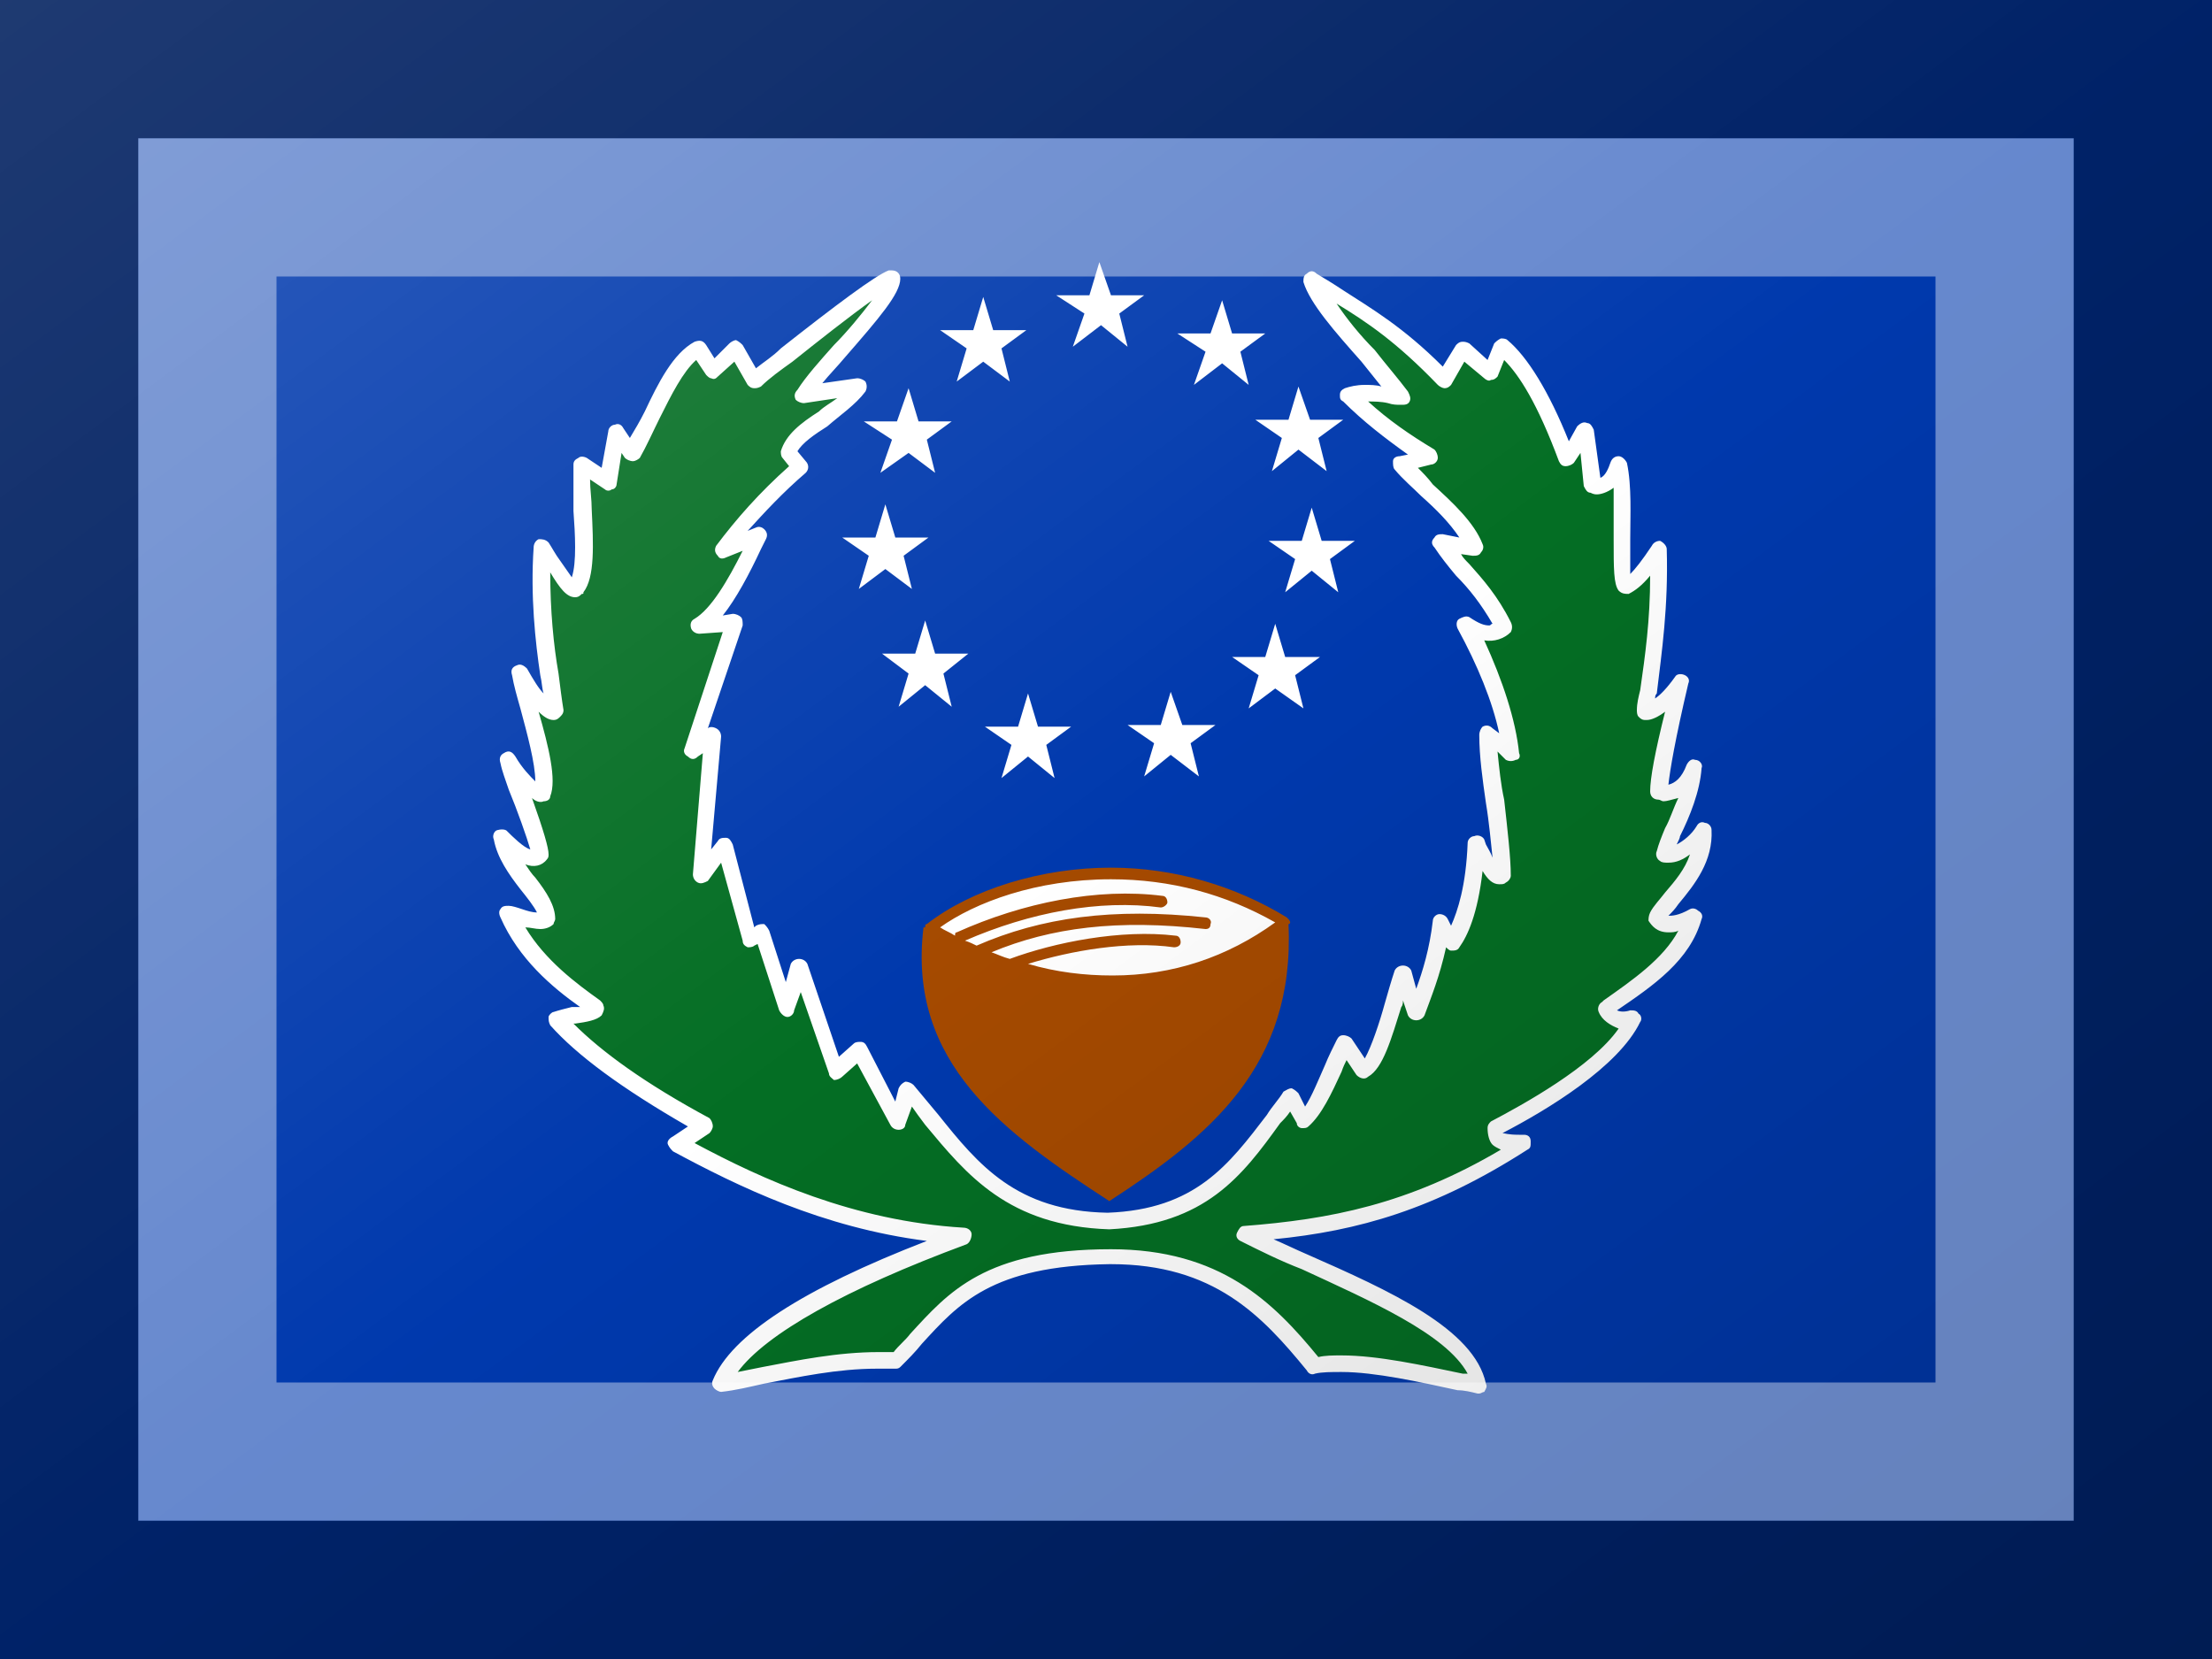 <?xml version="1.0"?>
<svg xmlns="http://www.w3.org/2000/svg" xmlns:xlink="http://www.w3.org/1999/xlink" version="1.1" width="480" height="360" viewBox="0 0 480 360">
<!-- Generated by Kreative Vexillo v1.0 -->
<style>
.blue{fill:rgb(0,57,173);}
.brown{fill:rgb(165,74,0);}
.green{fill:rgb(4,110,36);}
.white{fill:rgb(255,255,255);}
</style>
<defs>
<path id="cup" d="M 0.111 0.056 C 0.111 0.055 0.11 0.054 0.109 0.053 C 0.078 0.034 0.041 0.023 0.003 0.023 C -0.039 0.023 -0.081 0.036 -0.108 0.057 C -0.109 0.057 -0.109 0.058 -0.109 0.059 C -0.109 0.059 -0.109 0.059 -0.11 0.059 C -0.12 0.141 -0.061 0.183 0.002 0.224 C 0.062 0.185 0.114 0.143 0.11 0.057 C 0.111 0.057 0.111 0.056 0.111 0.056 Z M 0.004 0.088 C -0.013 0.088 -0.03 0.086 -0.047 0.081 C -0.021 0.073 0.013 0.067 0.041 0.071 C 0.043 0.071 0.045 0.07 0.045 0.068 C 0.045 0.066 0.044 0.064 0.042 0.064 C 0.009 0.06 -0.031 0.068 -0.058 0.078 C -0.058 0.078 -0.058 0.078 -0.058 0.078 C -0.062 0.077 -0.066 0.075 -0.069 0.074 C -0.033 0.059 0.007 0.054 0.06 0.06 C 0.062 0.06 0.063 0.059 0.063 0.057 C 0.064 0.055 0.062 0.053 0.06 0.053 C 0.004 0.047 -0.039 0.053 -0.078 0.07 C -0.08 0.069 -0.082 0.068 -0.085 0.067 C -0.046 0.05 -0.004 0.042 0.033 0.047 C 0.035 0.047 0.037 0.045 0.037 0.044 C 0.037 0.042 0.036 0.04 0.034 0.04 C -0.005 0.035 -0.05 0.044 -0.09 0.062 C -0.091 0.062 -0.091 0.063 -0.091 0.064 C -0.094 0.062 -0.097 0.061 -0.1 0.059 C -0.079 0.044 -0.042 0.03 0.003 0.03 C 0.039 0.03 0.072 0.039 0.102 0.056 C 0.073 0.077 0.04 0.088 0.004 0.088 Z"/>
<path id="leaves" d="M -0.129 -0.332 C -0.139 -0.329 -0.186 -0.291 -0.212 -0.271 L -0.224 -0.29 L -0.238 -0.277 L -0.245 -0.29 C -0.263 -0.281 -0.273 -0.247 -0.286 -0.227 L -0.295 -0.239 L -0.3 -0.209 L -0.316 -0.22 C -0.317 -0.196 -0.311 -0.157 -0.32 -0.145 C -0.324 -0.142 -0.334 -0.162 -0.34 -0.17 C -0.343 -0.128 -0.335 -0.092 -0.333 -0.071 C -0.339 -0.071 -0.346 -0.082 -0.354 -0.094 C -0.349 -0.072 -0.336 -0.034 -0.34 -0.021 C -0.345 -0.021 -0.354 -0.03 -0.361 -0.042 C -0.354 -0.022 -0.342 0.009 -0.342 0.015 C -0.347 0.022 -0.359 0.01 -0.365 0.005 C -0.361 0.024 -0.337 0.042 -0.338 0.054 C -0.342 0.058 -0.354 0.052 -0.361 0.051 C -0.349 0.077 -0.326 0.095 -0.308 0.107 C -0.308 0.112 -0.325 0.112 -0.331 0.114 C -0.31 0.139 -0.269 0.164 -0.243 0.179 L -0.259 0.189 C -0.21 0.216 -0.153 0.241 -0.087 0.245 C -0.154 0.269 -0.219 0.301 -0.233 0.334 C -0.203 0.329 -0.166 0.318 -0.127 0.32 C -0.1 0.293 -0.085 0.258 0.001 0.257 C 0.068 0.257 0.099 0.291 0.125 0.323 C 0.15 0.318 0.191 0.328 0.224 0.335 C 0.216 0.297 0.136 0.27 0.082 0.244 C 0.134 0.24 0.187 0.23 0.252 0.189 C 0.237 0.189 0.233 0.187 0.234 0.18 C 0.259 0.167 0.305 0.14 0.317 0.114 C 0.31 0.116 0.303 0.113 0.301 0.107 C 0.323 0.093 0.347 0.077 0.354 0.053 C 0.346 0.056 0.335 0.06 0.332 0.053 C 0.342 0.038 0.362 0.022 0.36 3.000535E-4 C 0.354 0.009 0.342 0.018 0.336 0.015 C 0.341 0.002 0.353 -0.019 0.354 -0.038 C 0.35 -0.024 0.34 -0.021 0.333 -0.023 C 0.333 -0.034 0.339 -0.06 0.347 -0.089 C 0.342 -0.082 0.333 -0.071 0.325 -0.071 C 0.329 -0.099 0.334 -0.129 0.333 -0.169 C 0.326 -0.157 0.32 -0.149 0.313 -0.147 C 0.308 -0.153 0.314 -0.194 0.309 -0.22 C 0.305 -0.209 0.299 -0.206 0.293 -0.207 L 0.289 -0.241 L 0.278 -0.224 C 0.264 -0.258 0.251 -0.281 0.239 -0.291 L 0.231 -0.275 L 0.215 -0.289 L 0.203 -0.271 C 0.17 -0.306 0.148 -0.316 0.124 -0.331 C 0.13 -0.314 0.16 -0.284 0.178 -0.261 C 0.169 -0.261 0.155 -0.265 0.146 -0.262 C 0.159 -0.249 0.175 -0.236 0.195 -0.224 L 0.178 -0.22 C 0.192 -0.204 0.215 -0.188 0.222 -0.169 L 0.202 -0.173 C 0.212 -0.158 0.227 -0.147 0.24 -0.122 C 0.236 -0.118 0.228 -0.116 0.216 -0.124 C 0.232 -0.097 0.242 -0.068 0.244 -0.046 L 0.23 -0.058 C 0.232 -0.029 0.239 0.009 0.239 0.028 C 0.234 0.03 0.228 0.019 0.223 0.008 C 0.222 0.041 0.215 0.059 0.209 0.069 L 0.202 0.056 C 0.199 0.081 0.192 0.097 0.187 0.11 L 0.179 0.087 C 0.172 0.107 0.165 0.14 0.155 0.146 L 0.144 0.129 C 0.136 0.144 0.129 0.167 0.119 0.176 L 0.112 0.161 C 0.083 0.198 0.065 0.233 0.001 0.236 C -0.068 0.234 -0.09 0.191 -0.12 0.157 L -0.126 0.177 L -0.149 0.133 L -0.163 0.146 L -0.185 0.083 L -0.193 0.108 L -0.208 0.062 L -0.215 0.066 L -0.23 0.01 L -0.245 0.028 L -0.237 -0.056 L -0.25 -0.047 L -0.224 -0.125 L -0.246 -0.122 C -0.232 -0.13 -0.221 -0.154 -0.209 -0.177 L -0.231 -0.168 C -0.22 -0.184 -0.206 -0.2 -0.185 -0.218 L -0.192 -0.226 C -0.188 -0.241 -0.161 -0.25 -0.149 -0.267 L -0.183 -0.261 C -0.167 -0.284 -0.129 -0.319 -0.129 -0.332 L -0.129 -0.332 Z"/>
<path id="stars" d="M -0.013 -0.311 L -0.03 -0.322 H -0.01 L -0.004 -0.342 L 0.003 -0.322 H 0.023 L 0.008 -0.311 L 0.013 -0.291 L -0.003 -0.304 L -0.02 -0.291 L -0.013 -0.311 Z M -0.09 -0.27 L -0.074 -0.282 L -0.058 -0.27 L -0.063 -0.29 L -0.048 -0.301 H -0.068 L -0.074 -0.321 L -0.08 -0.301 H -0.1 L -0.084 -0.29 L -0.09 -0.27 Z M -0.146 -0.246 L -0.129 -0.235 L -0.136 -0.215 L -0.119 -0.227 L -0.103 -0.215 L -0.108 -0.235 L -0.093 -0.246 H -0.113 L -0.119 -0.266 L -0.126 -0.246 H -0.146 Z M -0.133 -0.157 L -0.117 -0.145 L -0.122 -0.165 L -0.107 -0.176 H -0.127 L -0.133 -0.196 L -0.139 -0.176 H -0.159 L -0.143 -0.165 L -0.149 -0.145 L -0.133 -0.157 Z M -0.109 -0.087 L -0.093 -0.074 L -0.098 -0.094 L -0.083 -0.106 H -0.103 L -0.109 -0.126 L -0.115 -0.106 H -0.135 L -0.119 -0.094 L -0.125 -0.074 L -0.109 -0.087 Z M -0.073 -0.062 L -0.057 -0.051 L -0.063 -0.031 L -0.047 -0.044 L -0.031 -0.031 L -0.036 -0.051 L -0.021 -0.062 H -0.041 L -0.047 -0.082 L -0.053 -0.062 H -0.073 Z M 0.029 -0.052 L 0.023 -0.032 L 0.039 -0.045 L 0.056 -0.032 L 0.051 -0.052 L 0.066 -0.063 H 0.046 L 0.039 -0.083 L 0.033 -0.063 H 0.013 L 0.029 -0.052 Z M 0.108 -0.104 L 0.102 -0.124 L 0.096 -0.104 H 0.076 L 0.092 -0.093 L 0.086 -0.073 L 0.102 -0.085 L 0.119 -0.073 L 0.114 -0.093 L 0.129 -0.104 H 0.108 Z M 0.13 -0.174 L 0.124 -0.194 L 0.118 -0.174 H 0.098 L 0.114 -0.163 L 0.108 -0.143 L 0.124 -0.156 L 0.14 -0.143 L 0.135 -0.163 L 0.15 -0.174 H 0.13 Z M 0.106 -0.236 L 0.1 -0.216 L 0.116 -0.229 L 0.133 -0.216 L 0.128 -0.236 L 0.143 -0.247 H 0.123 L 0.116 -0.267 L 0.11 -0.247 H 0.09 L 0.106 -0.236 Z M 0.053 -0.268 L 0.07 -0.281 L 0.086 -0.268 L 0.081 -0.288 L 0.096 -0.299 H 0.076 L 0.07 -0.319 L 0.063 -0.299 H 0.043 L 0.06 -0.288 L 0.053 -0.268 Z M 0.357 0.049 C 0.359 0.05 0.36 0.052 0.359 0.054 C 0.352 0.079 0.33 0.094 0.308 0.109 C 0.31 0.11 0.313 0.11 0.316 0.109 C 0.318 0.109 0.32 0.109 0.321 0.111 C 0.323 0.112 0.323 0.115 0.322 0.116 C 0.309 0.143 0.266 0.169 0.239 0.183 C 0.24 0.183 0.242 0.184 0.249 0.184 C 0.25 0.184 0.251 0.184 0.252 0.184 C 0.254 0.184 0.256 0.185 0.256 0.188 S 0.256 0.192 0.254 0.193 C 0.198 0.229 0.152 0.242 0.101 0.247 C 0.108 0.25 0.114 0.253 0.121 0.256 C 0.171 0.278 0.222 0.301 0.229 0.334 C 0.23 0.336 0.229 0.337 0.228 0.339 C 0.227 0.339 0.226 0.34 0.225 0.34 C 0.224 0.34 0.224 0.34 0.224 0.34 C 0.22 0.339 0.216 0.338 0.212 0.338 C 0.189 0.333 0.162 0.327 0.142 0.327 C 0.136 0.327 0.13 0.327 0.126 0.328 C 0.124 0.329 0.122 0.328 0.121 0.326 C 0.094 0.293 0.065 0.262 0.003 0.262 L 0.002 0.262 C -0.069 0.263 -0.089 0.286 -0.111 0.31 C -0.115 0.315 -0.119 0.319 -0.124 0.324 C -0.125 0.325 -0.126 0.325 -0.127 0.325 C -0.131 0.325 -0.134 0.325 -0.138 0.325 C -0.162 0.325 -0.185 0.33 -0.206 0.334 C -0.215 0.336 -0.223 0.338 -0.232 0.339 C -0.233 0.339 -0.235 0.338 -0.236 0.337 C -0.237 0.336 -0.238 0.334 -0.237 0.332 C -0.226 0.305 -0.183 0.277 -0.108 0.248 C -0.171 0.24 -0.222 0.215 -0.261 0.194 C -0.262 0.193 -0.263 0.192 -0.264 0.19 S -0.263 0.186 -0.261 0.185 L -0.252 0.179 C -0.292 0.156 -0.319 0.136 -0.335 0.118 C -0.336 0.116 -0.336 0.115 -0.336 0.113 C -0.336 0.112 -0.334 0.11 -0.333 0.11 C -0.33 0.109 -0.326 0.108 -0.322 0.107 C -0.321 0.107 -0.319 0.107 -0.317 0.107 C -0.334 0.095 -0.354 0.078 -0.365 0.053 C -0.366 0.051 -0.366 0.049 -0.365 0.048 C -0.364 0.046 -0.362 0.046 -0.36 0.046 C -0.358 0.046 -0.355 0.047 -0.352 0.048 C -0.349 0.049 -0.346 0.05 -0.343 0.05 C -0.345 0.046 -0.349 0.041 -0.353 0.036 C -0.36 0.027 -0.367 0.017 -0.369 0.006 C -0.37 0.004 -0.369 0.001 -0.367 4.0006824E-4 S -0.362 -2.9993174E-4 -0.361 0.001 C -0.358 0.004 -0.351 0.011 -0.347 0.012 C -0.349 0.005 -0.355 -0.012 -0.36 -0.024 C -0.362 -0.03 -0.364 -0.035 -0.365 -0.04 C -0.366 -0.043 -0.365 -0.045 -0.363 -0.046 C -0.36 -0.048 -0.358 -0.047 -0.356 -0.044 C -0.352 -0.037 -0.347 -0.032 -0.344 -0.029 C -0.344 -0.04 -0.349 -0.058 -0.353 -0.073 C -0.355 -0.08 -0.357 -0.087 -0.358 -0.093 C -0.359 -0.096 -0.358 -0.098 -0.355 -0.099 C -0.353 -0.1 -0.351 -0.099 -0.349 -0.097 C -0.345 -0.09 -0.342 -0.085 -0.339 -0.082 C -0.34 -0.085 -0.34 -0.089 -0.341 -0.093 C -0.344 -0.113 -0.347 -0.141 -0.345 -0.17 C -0.345 -0.172 -0.344 -0.174 -0.342 -0.175 C -0.34 -0.175 -0.338 -0.175 -0.336 -0.173 C -0.334 -0.17 -0.332 -0.166 -0.329 -0.162 C -0.327 -0.159 -0.324 -0.155 -0.322 -0.152 C -0.319 -0.161 -0.32 -0.178 -0.321 -0.192 C -0.321 -0.202 -0.321 -0.212 -0.321 -0.22 C -0.321 -0.222 -0.32 -0.223 -0.318 -0.224 C -0.317 -0.225 -0.315 -0.225 -0.313 -0.224 L -0.304 -0.218 L -0.3 -0.24 C -0.3 -0.242 -0.298 -0.244 -0.296 -0.244 C -0.294 -0.245 -0.292 -0.244 -0.291 -0.242 L -0.287 -0.236 C -0.284 -0.241 -0.281 -0.246 -0.278 -0.252 C -0.27 -0.269 -0.261 -0.287 -0.248 -0.294 C -0.245 -0.295 -0.243 -0.295 -0.241 -0.292 L -0.236 -0.284 L -0.227 -0.293 C -0.226 -0.294 -0.224 -0.295 -0.223 -0.295 C -0.221 -0.294 -0.22 -0.293 -0.219 -0.292 L -0.211 -0.278 C -0.206 -0.282 -0.201 -0.285 -0.196 -0.29 C -0.163 -0.316 -0.139 -0.334 -0.131 -0.337 C -0.13 -0.337 -0.13 -0.337 -0.129 -0.337 C -0.126 -0.337 -0.124 -0.335 -0.124 -0.332 C -0.124 -0.323 -0.137 -0.308 -0.157 -0.285 C -0.162 -0.279 -0.167 -0.274 -0.171 -0.269 L -0.15 -0.272 C -0.148 -0.272 -0.146 -0.271 -0.145 -0.27 C -0.144 -0.268 -0.144 -0.266 -0.145 -0.264 C -0.151 -0.256 -0.16 -0.25 -0.168 -0.243 C -0.176 -0.238 -0.183 -0.233 -0.186 -0.228 L -0.181 -0.222 C -0.179 -0.22 -0.179 -0.217 -0.181 -0.215 C -0.195 -0.203 -0.206 -0.191 -0.216 -0.18 L -0.211 -0.182 C -0.209 -0.183 -0.207 -0.182 -0.206 -0.181 C -0.204 -0.179 -0.204 -0.177 -0.205 -0.175 L -0.208 -0.169 C -0.215 -0.154 -0.223 -0.139 -0.231 -0.129 L -0.225 -0.13 C -0.223 -0.13 -0.221 -0.129 -0.22 -0.128 C -0.219 -0.127 -0.219 -0.125 -0.219 -0.123 L -0.24 -0.061 C -0.239 -0.062 -0.237 -0.062 -0.235 -0.061 C -0.233 -0.06 -0.232 -0.058 -0.232 -0.056 L -0.238 0.012 L -0.234 0.007 C -0.233 0.005 -0.231 0.005 -0.229 0.005 C -0.227 0.005 -0.226 0.007 -0.225 0.009 L -0.212 0.059 L -0.211 0.058 C -0.209 0.057 -0.208 0.057 -0.206 0.057 C -0.205 0.058 -0.204 0.059 -0.203 0.061 L -0.193 0.092 L -0.19 0.081 C -0.189 0.079 -0.187 0.078 -0.185 0.078 C -0.183 0.078 -0.181 0.079 -0.18 0.081 L -0.161 0.137 L -0.152 0.129 C -0.151 0.128 -0.149 0.128 -0.148 0.128 C -0.146 0.128 -0.145 0.129 -0.144 0.131 L -0.127 0.164 L -0.125 0.156 C -0.124 0.154 -0.123 0.153 -0.121 0.152 C -0.119 0.152 -0.117 0.153 -0.116 0.154 C -0.111 0.16 -0.106 0.166 -0.101 0.172 C -0.077 0.202 -0.054 0.23 0.001 0.231 C 0.054 0.229 0.074 0.202 0.097 0.172 C 0.1 0.167 0.104 0.163 0.107 0.158 C 0.109 0.157 0.11 0.156 0.112 0.156 C 0.114 0.157 0.115 0.158 0.116 0.159 L 0.12 0.167 C 0.124 0.161 0.128 0.151 0.132 0.142 C 0.134 0.137 0.137 0.131 0.139 0.127 C 0.14 0.125 0.141 0.124 0.143 0.124 C 0.145 0.124 0.147 0.125 0.148 0.126 L 0.156 0.138 C 0.16 0.131 0.165 0.116 0.168 0.105 C 0.17 0.098 0.172 0.091 0.174 0.085 C 0.175 0.083 0.177 0.082 0.179 0.082 C 0.181 0.082 0.183 0.083 0.184 0.085 L 0.187 0.096 C 0.191 0.085 0.195 0.072 0.197 0.055 C 0.197 0.053 0.199 0.051 0.201 0.051 C 0.203 0.051 0.205 0.052 0.206 0.054 L 0.208 0.058 C 0.212 0.049 0.217 0.034 0.218 0.008 C 0.218 0.006 0.22 0.004 0.222 0.004 C 0.224 0.003 0.227 0.004 0.228 0.006 L 0.229 0.009 C 0.23 0.011 0.232 0.014 0.233 0.017 C 0.232 0.008 0.231 -0.004 0.229 -0.016 C 0.227 -0.03 0.225 -0.044 0.225 -0.057 C 0.225 -0.059 0.226 -0.061 0.227 -0.062 C 0.229 -0.063 0.231 -0.063 0.233 -0.061 L 0.237 -0.058 C 0.233 -0.077 0.224 -0.099 0.212 -0.121 C 0.211 -0.123 0.211 -0.126 0.213 -0.127 S 0.217 -0.129 0.219 -0.128 C 0.225 -0.124 0.228 -0.123 0.231 -0.123 C 0.232 -0.123 0.232 -0.124 0.233 -0.124 C 0.226 -0.136 0.219 -0.145 0.211 -0.153 C 0.206 -0.159 0.202 -0.164 0.198 -0.17 C 0.196 -0.172 0.196 -0.174 0.198 -0.176 C 0.199 -0.178 0.201 -0.178 0.203 -0.178 L 0.213 -0.176 C 0.207 -0.185 0.199 -0.193 0.19 -0.201 C 0.185 -0.206 0.179 -0.211 0.174 -0.217 C 0.173 -0.218 0.173 -0.22 0.173 -0.222 S 0.175 -0.225 0.177 -0.225 L 0.182 -0.226 C 0.168 -0.236 0.155 -0.246 0.143 -0.258 C 0.141 -0.259 0.141 -0.26 0.141 -0.262 C 0.141 -0.264 0.142 -0.265 0.144 -0.266 C 0.147 -0.267 0.151 -0.268 0.156 -0.268 C 0.159 -0.268 0.163 -0.268 0.166 -0.267 C 0.162 -0.272 0.158 -0.277 0.154 -0.282 C 0.138 -0.3 0.123 -0.317 0.119 -0.33 C 0.119 -0.332 0.119 -0.334 0.121 -0.335 C 0.123 -0.337 0.125 -0.337 0.127 -0.335 C 0.132 -0.332 0.137 -0.329 0.143 -0.325 C 0.16 -0.314 0.179 -0.303 0.203 -0.279 L 0.211 -0.292 C 0.212 -0.293 0.213 -0.294 0.215 -0.294 C 0.216 -0.294 0.217 -0.294 0.219 -0.293 L 0.23 -0.283 L 0.234 -0.293 C 0.235 -0.294 0.236 -0.295 0.238 -0.296 C 0.239 -0.296 0.241 -0.296 0.242 -0.295 C 0.254 -0.285 0.267 -0.264 0.279 -0.234 L 0.284 -0.243 C 0.286 -0.245 0.288 -0.246 0.29 -0.245 C 0.292 -0.245 0.293 -0.243 0.294 -0.241 L 0.298 -0.212 C 0.301 -0.213 0.303 -0.218 0.304 -0.221 C 0.305 -0.224 0.307 -0.225 0.309 -0.225 C 0.311 -0.225 0.313 -0.223 0.314 -0.221 C 0.317 -0.207 0.316 -0.189 0.316 -0.175 C 0.316 -0.168 0.316 -0.159 0.316 -0.154 C 0.319 -0.157 0.323 -0.162 0.329 -0.171 C 0.33 -0.173 0.332 -0.174 0.334 -0.174 C 0.336 -0.173 0.338 -0.171 0.338 -0.169 C 0.339 -0.134 0.335 -0.107 0.332 -0.082 C 0.331 -0.081 0.331 -0.08 0.331 -0.079 C 0.334 -0.081 0.338 -0.085 0.343 -0.092 C 0.344 -0.094 0.347 -0.094 0.349 -0.093 C 0.351 -0.092 0.352 -0.09 0.351 -0.088 C 0.343 -0.054 0.34 -0.036 0.339 -0.027 C 0.343 -0.028 0.347 -0.031 0.35 -0.039 C 0.351 -0.041 0.353 -0.043 0.355 -0.042 C 0.358 -0.042 0.36 -0.039 0.359 -0.037 C 0.358 -0.023 0.352 -0.008 0.346 0.004 C 0.346 0.005 0.345 0.007 0.344 0.009 C 0.348 0.007 0.353 0.003 0.356 -0.002 C 0.357 -0.004 0.359 -0.005 0.361 -0.004 C 0.363 -0.004 0.365 -0.002 0.365 2.0007323E-4 C 0.366 0.019 0.355 0.033 0.345 0.045 C 0.343 0.048 0.341 0.05 0.339 0.052 C 0.341 0.052 0.345 0.052 0.352 0.048 C 0.354 0.047 0.356 0.048 0.357 0.049 Z M 0.345 0.061 C 0.343 0.062 0.341 0.062 0.339 0.062 C 0.332 0.062 0.329 0.058 0.327 0.055 C 0.327 0.054 0.327 0.052 0.328 0.05 C 0.33 0.046 0.334 0.042 0.337 0.038 C 0.343 0.031 0.349 0.024 0.352 0.015 C 0.348 0.018 0.344 0.02 0.339 0.02 C 0.337 0.02 0.335 0.02 0.334 0.019 C 0.332 0.018 0.331 0.015 0.332 0.013 C 0.333 0.009 0.335 0.004 0.337 -8.000005E-4 C 0.34 -0.006 0.342 -0.013 0.345 -0.019 C 0.341 -0.018 0.338 -0.017 0.336 -0.017 C 0.335 -0.017 0.334 -0.018 0.333 -0.018 C 0.33 -0.018 0.328 -0.02 0.328 -0.023 C 0.328 -0.031 0.331 -0.047 0.337 -0.071 C 0.333 -0.068 0.329 -0.066 0.326 -0.066 C 0.326 -0.066 0.326 -0.066 0.326 -0.066 C 0.325 -0.066 0.325 -0.066 0.325 -0.066 C 0.323 -0.066 0.322 -0.067 0.321 -0.068 S 0.32 -0.071 0.32 -0.072 C 0.32 -0.076 0.321 -0.08 0.322 -0.084 C 0.325 -0.105 0.328 -0.126 0.328 -0.153 C 0.323 -0.147 0.319 -0.144 0.315 -0.142 C 0.313 -0.142 0.311 -0.142 0.309 -0.144 C 0.306 -0.148 0.306 -0.157 0.306 -0.175 C 0.306 -0.185 0.306 -0.196 0.306 -0.206 C 0.302 -0.203 0.298 -0.202 0.296 -0.202 C 0.295 -0.202 0.294 -0.202 0.292 -0.203 C 0.29 -0.203 0.289 -0.205 0.288 -0.207 L 0.286 -0.227 L 0.282 -0.221 C 0.281 -0.22 0.279 -0.219 0.277 -0.219 C 0.275 -0.219 0.274 -0.22 0.273 -0.222 C 0.26 -0.257 0.249 -0.274 0.24 -0.283 L 0.236 -0.273 C 0.235 -0.272 0.234 -0.271 0.232 -0.271 C 0.231 -0.27 0.229 -0.271 0.228 -0.272 L 0.216 -0.282 L 0.208 -0.268 C 0.207 -0.267 0.206 -0.266 0.204 -0.266 C 0.203 -0.266 0.201 -0.267 0.2 -0.268 C 0.175 -0.294 0.157 -0.306 0.139 -0.317 C 0.145 -0.308 0.153 -0.298 0.162 -0.289 C 0.169 -0.28 0.176 -0.272 0.182 -0.264 C 0.183 -0.262 0.184 -0.26 0.183 -0.258 S 0.18 -0.256 0.178 -0.256 C 0.175 -0.256 0.173 -0.256 0.17 -0.257 C 0.166 -0.258 0.161 -0.258 0.158 -0.258 C 0.17 -0.247 0.183 -0.238 0.198 -0.229 C 0.199 -0.228 0.2 -0.226 0.2 -0.224 C 0.2 -0.222 0.198 -0.22 0.196 -0.22 L 0.188 -0.218 C 0.191 -0.215 0.194 -0.212 0.197 -0.208 C 0.209 -0.197 0.222 -0.185 0.227 -0.172 C 0.228 -0.17 0.227 -0.168 0.226 -0.167 C 0.225 -0.165 0.223 -0.165 0.221 -0.165 L 0.214 -0.166 C 0.215 -0.164 0.217 -0.162 0.219 -0.16 C 0.227 -0.151 0.236 -0.141 0.244 -0.125 C 0.245 -0.123 0.245 -0.121 0.244 -0.119 C 0.24 -0.115 0.234 -0.113 0.228 -0.114 C 0.239 -0.09 0.247 -0.066 0.249 -0.046 C 0.25 -0.044 0.249 -0.042 0.247 -0.042 C 0.245 -0.041 0.243 -0.041 0.241 -0.042 L 0.236 -0.047 C 0.237 -0.037 0.238 -0.027 0.24 -0.018 C 0.242 1.8626451E-8 0.244 0.017 0.244 0.028 C 0.244 0.029 0.243 0.031 0.241 0.032 C 0.24 0.033 0.239 0.033 0.237 0.033 C 0.233 0.033 0.23 0.03 0.227 0.025 C 0.224 0.051 0.218 0.064 0.213 0.071 C 0.212 0.073 0.21 0.073 0.208 0.073 C 0.207 0.073 0.206 0.072 0.205 0.071 C 0.201 0.089 0.196 0.101 0.192 0.112 C 0.191 0.114 0.189 0.115 0.187 0.115 C 0.185 0.115 0.183 0.114 0.182 0.112 L 0.179 0.103 C 0.179 0.104 0.179 0.106 0.178 0.107 C 0.172 0.126 0.167 0.144 0.158 0.149 C 0.156 0.151 0.153 0.15 0.151 0.148 L 0.145 0.139 C 0.144 0.141 0.143 0.143 0.142 0.146 C 0.136 0.159 0.13 0.172 0.122 0.179 C 0.121 0.18 0.12 0.18 0.118 0.18 C 0.117 0.18 0.115 0.179 0.115 0.177 L 0.111 0.17 C 0.109 0.173 0.107 0.175 0.105 0.177 C 0.082 0.209 0.06 0.238 0.002 0.241 C -0.059 0.239 -0.084 0.208 -0.109 0.178 C -0.112 0.174 -0.115 0.17 -0.117 0.167 L -0.121 0.178 C -0.121 0.18 -0.123 0.181 -0.125 0.181 C -0.127 0.181 -0.129 0.18 -0.13 0.178 L -0.15 0.141 L -0.159 0.149 C -0.16 0.15 -0.162 0.151 -0.164 0.151 C -0.165 0.15 -0.167 0.149 -0.167 0.147 L -0.184 0.098 L -0.188 0.109 C -0.188 0.111 -0.19 0.113 -0.192 0.113 C -0.192 0.113 -0.192 0.113 -0.192 0.113 C -0.194 0.113 -0.196 0.111 -0.197 0.109 L -0.21 0.069 L -0.212 0.07 C -0.213 0.071 -0.215 0.071 -0.216 0.071 C -0.218 0.07 -0.219 0.069 -0.219 0.067 L -0.232 0.02 L -0.24 0.031 C -0.242 0.032 -0.244 0.033 -0.246 0.032 C -0.248 0.031 -0.249 0.029 -0.249 0.027 L -0.243 -0.046 L -0.246 -0.044 C -0.248 -0.042 -0.25 -0.042 -0.252 -0.044 C -0.254 -0.045 -0.255 -0.047 -0.254 -0.049 L -0.231 -0.119 L -0.245 -0.118 C -0.247 -0.118 -0.249 -0.119 -0.25 -0.121 C -0.251 -0.124 -0.25 -0.126 -0.248 -0.127 C -0.238 -0.133 -0.228 -0.15 -0.219 -0.168 L -0.229 -0.164 C -0.231 -0.163 -0.233 -0.163 -0.234 -0.165 C -0.236 -0.167 -0.236 -0.169 -0.235 -0.171 C -0.223 -0.187 -0.209 -0.203 -0.191 -0.219 L -0.195 -0.224 C -0.196 -0.225 -0.196 -0.227 -0.196 -0.228 C -0.193 -0.238 -0.184 -0.245 -0.173 -0.252 C -0.17 -0.255 -0.166 -0.257 -0.162 -0.26 L -0.182 -0.257 C -0.184 -0.257 -0.186 -0.258 -0.187 -0.259 C -0.188 -0.261 -0.188 -0.263 -0.186 -0.265 C -0.181 -0.273 -0.172 -0.283 -0.164 -0.292 C -0.156 -0.3 -0.147 -0.311 -0.141 -0.319 C -0.155 -0.309 -0.174 -0.294 -0.189 -0.282 C -0.196 -0.277 -0.203 -0.272 -0.208 -0.267 C -0.21 -0.266 -0.211 -0.266 -0.212 -0.266 C -0.214 -0.266 -0.215 -0.267 -0.216 -0.268 L -0.224 -0.282 L -0.234 -0.273 C -0.235 -0.272 -0.236 -0.271 -0.238 -0.272 C -0.239 -0.272 -0.24 -0.273 -0.241 -0.274 L -0.247 -0.283 C -0.255 -0.276 -0.262 -0.262 -0.269 -0.248 C -0.273 -0.24 -0.277 -0.231 -0.281 -0.224 C -0.282 -0.223 -0.284 -0.222 -0.285 -0.222 C -0.287 -0.222 -0.289 -0.223 -0.29 -0.224 L -0.292 -0.227 L -0.295 -0.208 C -0.295 -0.207 -0.296 -0.205 -0.298 -0.205 C -0.299 -0.204 -0.301 -0.204 -0.302 -0.205 L -0.311 -0.211 C -0.311 -0.205 -0.31 -0.199 -0.31 -0.193 C -0.309 -0.172 -0.308 -0.152 -0.315 -0.143 C -0.315 -0.142 -0.315 -0.142 -0.316 -0.142 C -0.317 -0.141 -0.318 -0.14 -0.32 -0.14 C -0.32 -0.14 -0.32 -0.14 -0.32 -0.14 C -0.325 -0.14 -0.329 -0.145 -0.335 -0.155 C -0.335 -0.132 -0.333 -0.111 -0.33 -0.094 C -0.329 -0.086 -0.328 -0.078 -0.327 -0.072 C -0.327 -0.07 -0.328 -0.069 -0.329 -0.068 C -0.33 -0.067 -0.331 -0.066 -0.333 -0.066 C -0.336 -0.066 -0.339 -0.068 -0.342 -0.071 C -0.336 -0.05 -0.331 -0.03 -0.335 -0.02 C -0.335 -0.018 -0.337 -0.017 -0.339 -0.017 C -0.341 -0.016 -0.344 -0.017 -0.346 -0.019 C -0.339 6.999783E-4 -0.336 0.011 -0.336 0.015 C -0.336 0.016 -0.336 0.017 -0.337 0.018 C -0.34 0.022 -0.345 0.023 -0.35 0.021 C -0.348 0.024 -0.346 0.027 -0.344 0.029 C -0.337 0.038 -0.332 0.046 -0.332 0.054 C -0.332 0.055 -0.333 0.056 -0.333 0.057 C -0.335 0.059 -0.338 0.06 -0.341 0.06 C -0.344 0.06 -0.347 0.059 -0.35 0.059 C -0.338 0.079 -0.319 0.093 -0.305 0.103 C -0.304 0.104 -0.303 0.105 -0.303 0.106 C -0.302 0.108 -0.303 0.11 -0.304 0.112 C -0.307 0.115 -0.313 0.116 -0.32 0.117 C -0.32 0.117 -0.32 0.117 -0.321 0.117 C -0.304 0.134 -0.278 0.153 -0.239 0.174 C -0.238 0.175 -0.237 0.177 -0.237 0.179 C -0.237 0.18 -0.238 0.182 -0.239 0.183 L -0.248 0.189 C -0.207 0.211 -0.152 0.236 -0.086 0.24 C -0.083 0.24 -0.081 0.242 -0.081 0.244 S -0.082 0.249 -0.084 0.25 C -0.157 0.277 -0.205 0.304 -0.222 0.327 C -0.217 0.326 -0.212 0.325 -0.207 0.324 C -0.186 0.32 -0.162 0.315 -0.137 0.315 C -0.134 0.315 -0.131 0.315 -0.128 0.315 C -0.125 0.311 -0.121 0.308 -0.118 0.304 C -0.095 0.279 -0.073 0.253 0.003 0.253 L 0.003 0.253 C 0.069 0.253 0.101 0.285 0.128 0.318 C 0.132 0.317 0.137 0.317 0.142 0.317 C 0.164 0.317 0.191 0.323 0.215 0.328 C 0.216 0.328 0.217 0.328 0.218 0.328 C 0.205 0.304 0.159 0.284 0.118 0.265 C 0.105 0.26 0.093 0.254 0.081 0.248 C 0.079 0.247 0.078 0.245 0.079 0.243 S 0.081 0.239 0.083 0.239 C 0.135 0.235 0.182 0.226 0.238 0.193 C 0.236 0.192 0.234 0.191 0.233 0.19 C 0.231 0.188 0.23 0.184 0.23 0.18 C 0.23 0.178 0.231 0.177 0.232 0.176 C 0.251 0.166 0.293 0.143 0.309 0.12 C 0.304 0.118 0.299 0.115 0.297 0.11 C 0.296 0.108 0.297 0.105 0.299 0.104 L 0.3 0.103 C 0.317 0.091 0.336 0.078 0.345 0.061 Z M 0.107 0.056 C 0.029 0.006 -0.065 0.027 -0.106 0.059 C -0.042 0.098 0.042 0.107 0.107 0.056 Z"/>
<linearGradient id="glaze" x1="0%" y1="0%" x2="100%" y2="100%">
<stop offset="0%" stop-color="rgb(255,255,255)" stop-opacity="0.2"/>
<stop offset="49.999%" stop-color="rgb(255,255,255)" stop-opacity="0.0"/>
<stop offset="50.001%" stop-color="rgb(0,0,0)" stop-opacity="0.0"/>
<stop offset="100%" stop-color="rgb(0,0,0)" stop-opacity="0.2"/>
</linearGradient>
</defs>
<g>
<rect x="0" y="0" width="480" height="360" class="blue"/>
<use xlink:href="#leaves" transform="translate(240 180) scale(360 360) rotate(0)" class="green"/>
<use xlink:href="#stars" transform="translate(240 180) scale(360 360) rotate(0)" class="white"/>
<use xlink:href="#cup" transform="translate(240 180) scale(360 360) rotate(0)" class="brown"/>
</g>
<g>
<rect x="0" y="0" width="480" height="360" fill="url(#glaze)"/>
<path d="M 30 30 L 450 30 L 450 330 L 30 330 Z M 60 60 L 60 300 L 420 300 L 420 60 Z" fill="rgb(255,255,255)" opacity="0.4"/>
<path d="M 0 0 L 480 0 L 480 360 L 0 360 Z M 30 30 L 30 330 L 450 330 L 450 30 Z" fill="rgb(0,0,0)" opacity="0.4"/>
</g>
</svg>
